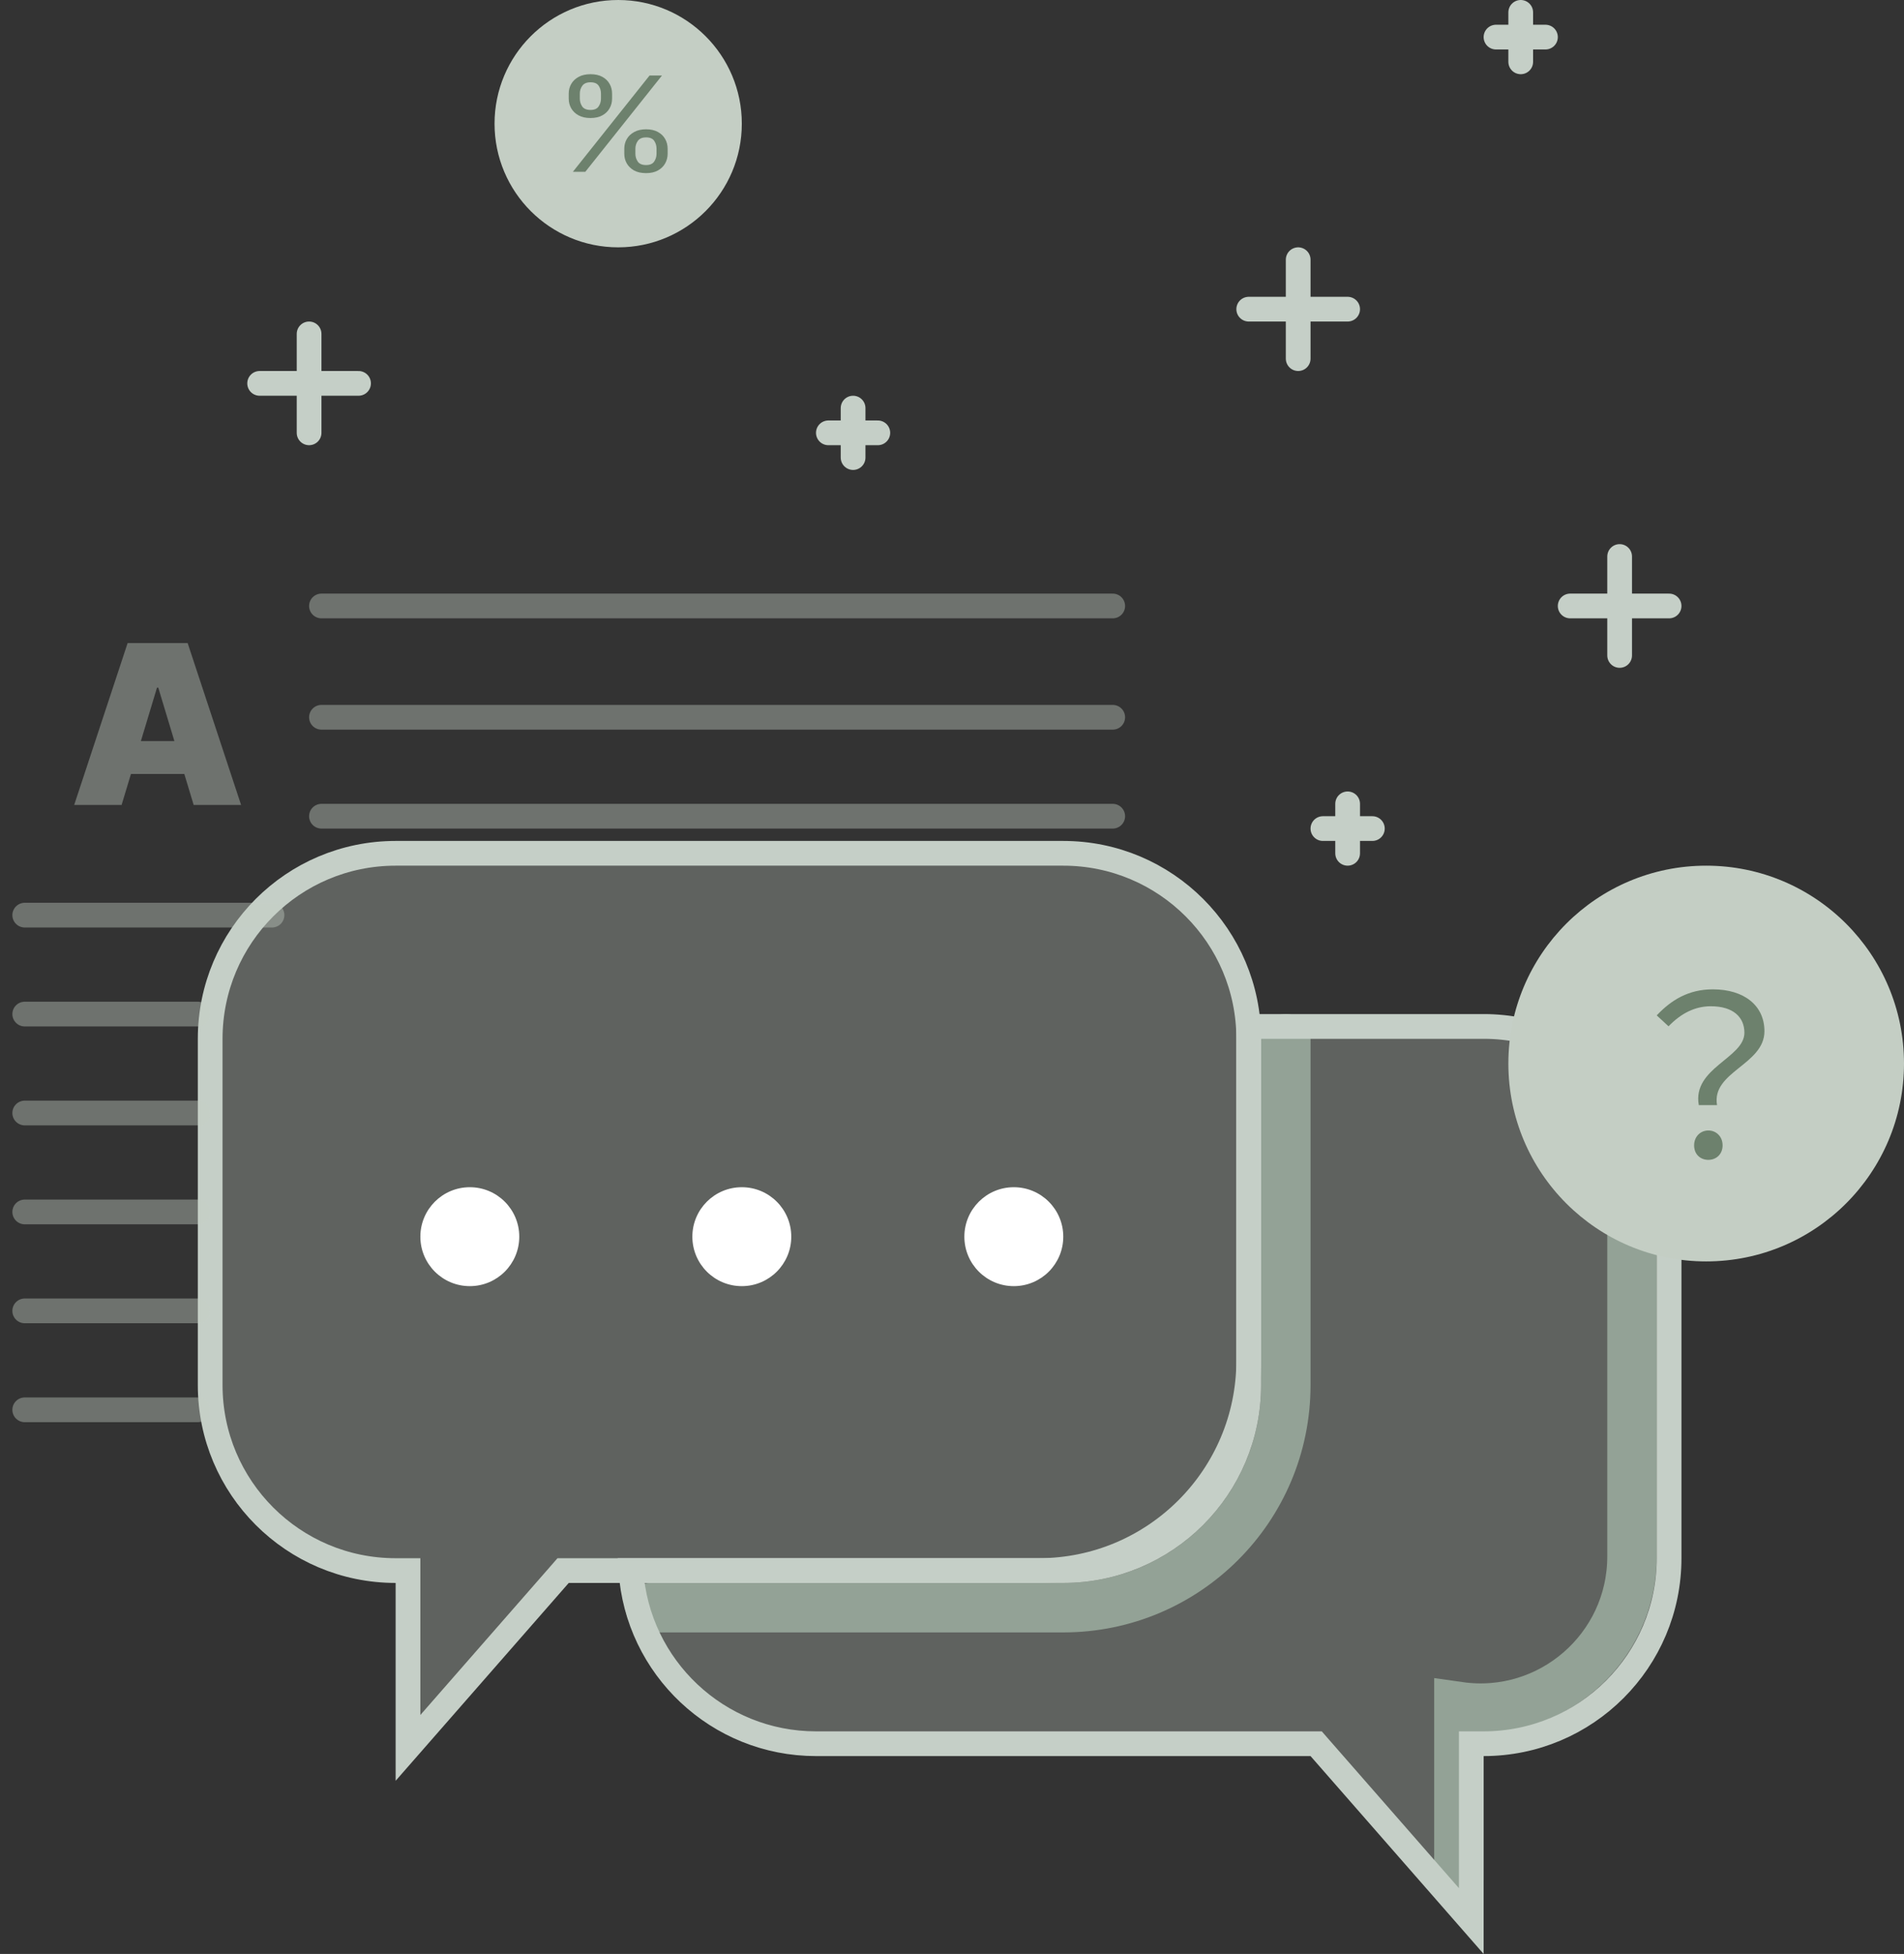<svg width="77" height="79" viewBox="0 0 77 79" fill="none" xmlns="http://www.w3.org/2000/svg">
<rect x="0" y="0" width="77" height="79" fill="#333333" stroke="none"/>
<line x1="50.5" y1="12.5" x2="54.5" y2="12.5" stroke="#C5CFC7" stroke-linecap="round"/>
<line x1="63.5" y1="24.5" x2="67.5" y2="24.5" stroke="#C5CFC7" stroke-linecap="round"/>
<line x1="10.5" y1="15.5" x2="14.5" y2="15.5" stroke="#C5CFC7" stroke-linecap="round"/>
<line x1="33.5" y1="17.5" x2="35.5" y2="17.5" stroke="#C5CFC7" stroke-linecap="round"/>
<line x1="60.5" y1="1.5" x2="62.5" y2="1.5" stroke="#C5CFC7" stroke-linecap="round"/>
<line x1="53.5" y1="33.5" x2="55.5" y2="33.5" stroke="#C5CFC7" stroke-linecap="round"/>
<line x1="52.5" y1="10.5" x2="52.5" y2="14.5" stroke="#C5CFC7" stroke-linecap="round"/>
<line x1="65.5" y1="22.5" x2="65.5" y2="26.5" stroke="#C5CFC7" stroke-linecap="round"/>
<line x1="12.5" y1="13.5" x2="12.5" y2="17.5" stroke="#C5CFC7" stroke-linecap="round"/>
<line x1="34.5" y1="16.5" x2="34.5" y2="18.5" stroke="#C5CFC7" stroke-linecap="round"/>
<line x1="61.5" y1="0.5" x2="61.5" y2="2.5" stroke="#C5CFC7" stroke-linecap="round"/>
<line x1="54.5" y1="32.5" x2="54.5" y2="34.5" stroke="#C5CFC7" stroke-linecap="round"/>
<path d="M52 42V56C52 60.971 47.971 65 43 65H26.303" stroke="#7D8F81" stroke-width="2" stroke-linecap="round"/>
<path d="M66 45.5V62.929C66 66.661 62.694 69.527 59 68.999V68.999V75.999" stroke="#7D8F81" stroke-width="2" stroke-linecap="round"/>
<path d="M23 63.5H22.773L22.624 63.671L16.5 70.669V64V63.5H16C11.858 63.5 8.5 60.142 8.5 56V42C8.5 37.858 11.858 34.5 16 34.5H43C47.142 34.5 50.5 37.858 50.5 42V56C50.5 60.142 47.142 63.5 43 63.5H23Z" fill="#C5CFC7" fill-opacity="0.3" stroke="#C5CFC7"/>
<path d="M53 70.5H53.227L53.376 70.671L59.5 77.669V71V70.5H60C64.142 70.5 67.5 67.142 67.5 63V49C67.5 44.858 64.142 41.5 60 41.5H50.5V55C50.5 59.694 46.694 63.5 42 63.5H25.516C25.774 67.409 29.026 70.5 33 70.5H53Z" fill="#C5CFC7" fill-opacity="0.3" stroke="#C5CFC7"/>
<circle cx="19" cy="50" r="2" fill="white"/>
<circle cx="30" cy="50" r="2" fill="white"/>
<circle cx="41" cy="50" r="2" fill="white"/>
<circle cx="69" cy="43" r="8" fill="#C4CEC4"/>
<path d="M68.701 44.68C68.431 43.177 70.546 42.781 70.546 41.755C70.546 41.134 70.105 40.684 69.187 40.684C68.566 40.684 67.999 40.954 67.477 41.494L67 41.053C67.594 40.423 68.296 40 69.268 40C70.537 40 71.356 40.657 71.356 41.692C71.356 43.051 69.205 43.33 69.439 44.68H68.701ZM69.088 46.894C68.764 46.894 68.512 46.669 68.512 46.309C68.512 45.949 68.773 45.706 69.088 45.706C69.403 45.706 69.664 45.949 69.664 46.309C69.664 46.669 69.403 46.894 69.088 46.894Z" fill="#6D816D"/>
<path d="M13 24.5H45" stroke="#C5CFC7" stroke-opacity="0.4" stroke-linecap="round"/>
<circle cx="25" cy="5" r="5" fill="#C4CEC4"/>
<path d="M25.247 6.217V6.011C25.247 5.869 25.28 5.74 25.348 5.622C25.417 5.503 25.517 5.407 25.648 5.337C25.78 5.264 25.94 5.228 26.128 5.228C26.319 5.228 26.479 5.264 26.608 5.337C26.737 5.407 26.835 5.503 26.901 5.622C26.967 5.74 27 5.869 27 6.011V6.217C27 6.359 26.966 6.489 26.899 6.608C26.833 6.726 26.734 6.821 26.604 6.894C26.474 6.965 26.316 7 26.128 7C25.937 7 25.776 6.965 25.645 6.894C25.515 6.821 25.416 6.726 25.348 6.608C25.28 6.489 25.247 6.359 25.247 6.217ZM25.696 6.011V6.217C25.696 6.335 25.728 6.44 25.793 6.534C25.858 6.627 25.969 6.673 26.128 6.673C26.282 6.673 26.391 6.627 26.454 6.534C26.518 6.44 26.551 6.335 26.551 6.217V6.011C26.551 5.894 26.52 5.788 26.458 5.696C26.396 5.602 26.286 5.555 26.128 5.555C25.974 5.555 25.863 5.602 25.795 5.696C25.729 5.788 25.696 5.894 25.696 6.011ZM23 3.989V3.783C23 3.641 23.034 3.511 23.101 3.394C23.17 3.274 23.27 3.179 23.401 3.108C23.533 3.036 23.693 3 23.881 3C24.072 3 24.232 3.036 24.361 3.108C24.491 3.179 24.588 3.274 24.654 3.394C24.72 3.511 24.753 3.641 24.753 3.783V3.989C24.753 4.131 24.72 4.261 24.652 4.38C24.586 4.498 24.488 4.593 24.357 4.665C24.228 4.736 24.069 4.772 23.881 4.772C23.69 4.772 23.529 4.736 23.399 4.665C23.268 4.593 23.169 4.498 23.101 4.38C23.034 4.261 23 4.131 23 3.989ZM23.449 3.783V3.989C23.449 4.106 23.482 4.212 23.546 4.306C23.611 4.399 23.723 4.445 23.881 4.445C24.035 4.445 24.144 4.399 24.207 4.306C24.272 4.212 24.304 4.106 24.304 3.989V3.783C24.304 3.665 24.273 3.56 24.212 3.468C24.15 3.374 24.04 3.327 23.881 3.327C23.727 3.327 23.616 3.374 23.549 3.468C23.482 3.56 23.449 3.665 23.449 3.783ZM23.167 6.947L26.269 3.053H26.771L23.67 6.947H23.167Z" fill="#6D816D"/>
<path d="M13 29H45" stroke="#C5CFC7" stroke-opacity="0.4" stroke-linecap="round"/>
<path d="M13 33H45" stroke="#C5CFC7" stroke-opacity="0.4" stroke-linecap="round"/>
<path d="M1 37H11" stroke="#C5CFC7" stroke-opacity="0.4" stroke-linecap="round"/>
<path d="M1 41H8" stroke="#C5CFC7" stroke-opacity="0.4" stroke-linecap="round"/>
<path d="M1 45H8" stroke="#C5CFC7" stroke-opacity="0.4" stroke-linecap="round"/>
<path d="M1 49H8" stroke="#C5CFC7" stroke-opacity="0.4" stroke-linecap="round"/>
<path d="M1 53H8" stroke="#C5CFC7" stroke-opacity="0.4" stroke-linecap="round"/>
<path d="M1 57H8" stroke="#C5CFC7" stroke-opacity="0.4" stroke-linecap="round"/>
<path d="M4.918 32.545H3L5.161 26H7.589L9.75 32.545H7.832L6.401 27.803H6.349L4.918 32.545ZM4.56 29.963H8.165V31.293H4.56V29.963Z" fill="#C5CFC7" fill-opacity="0.4"/>
</svg>
